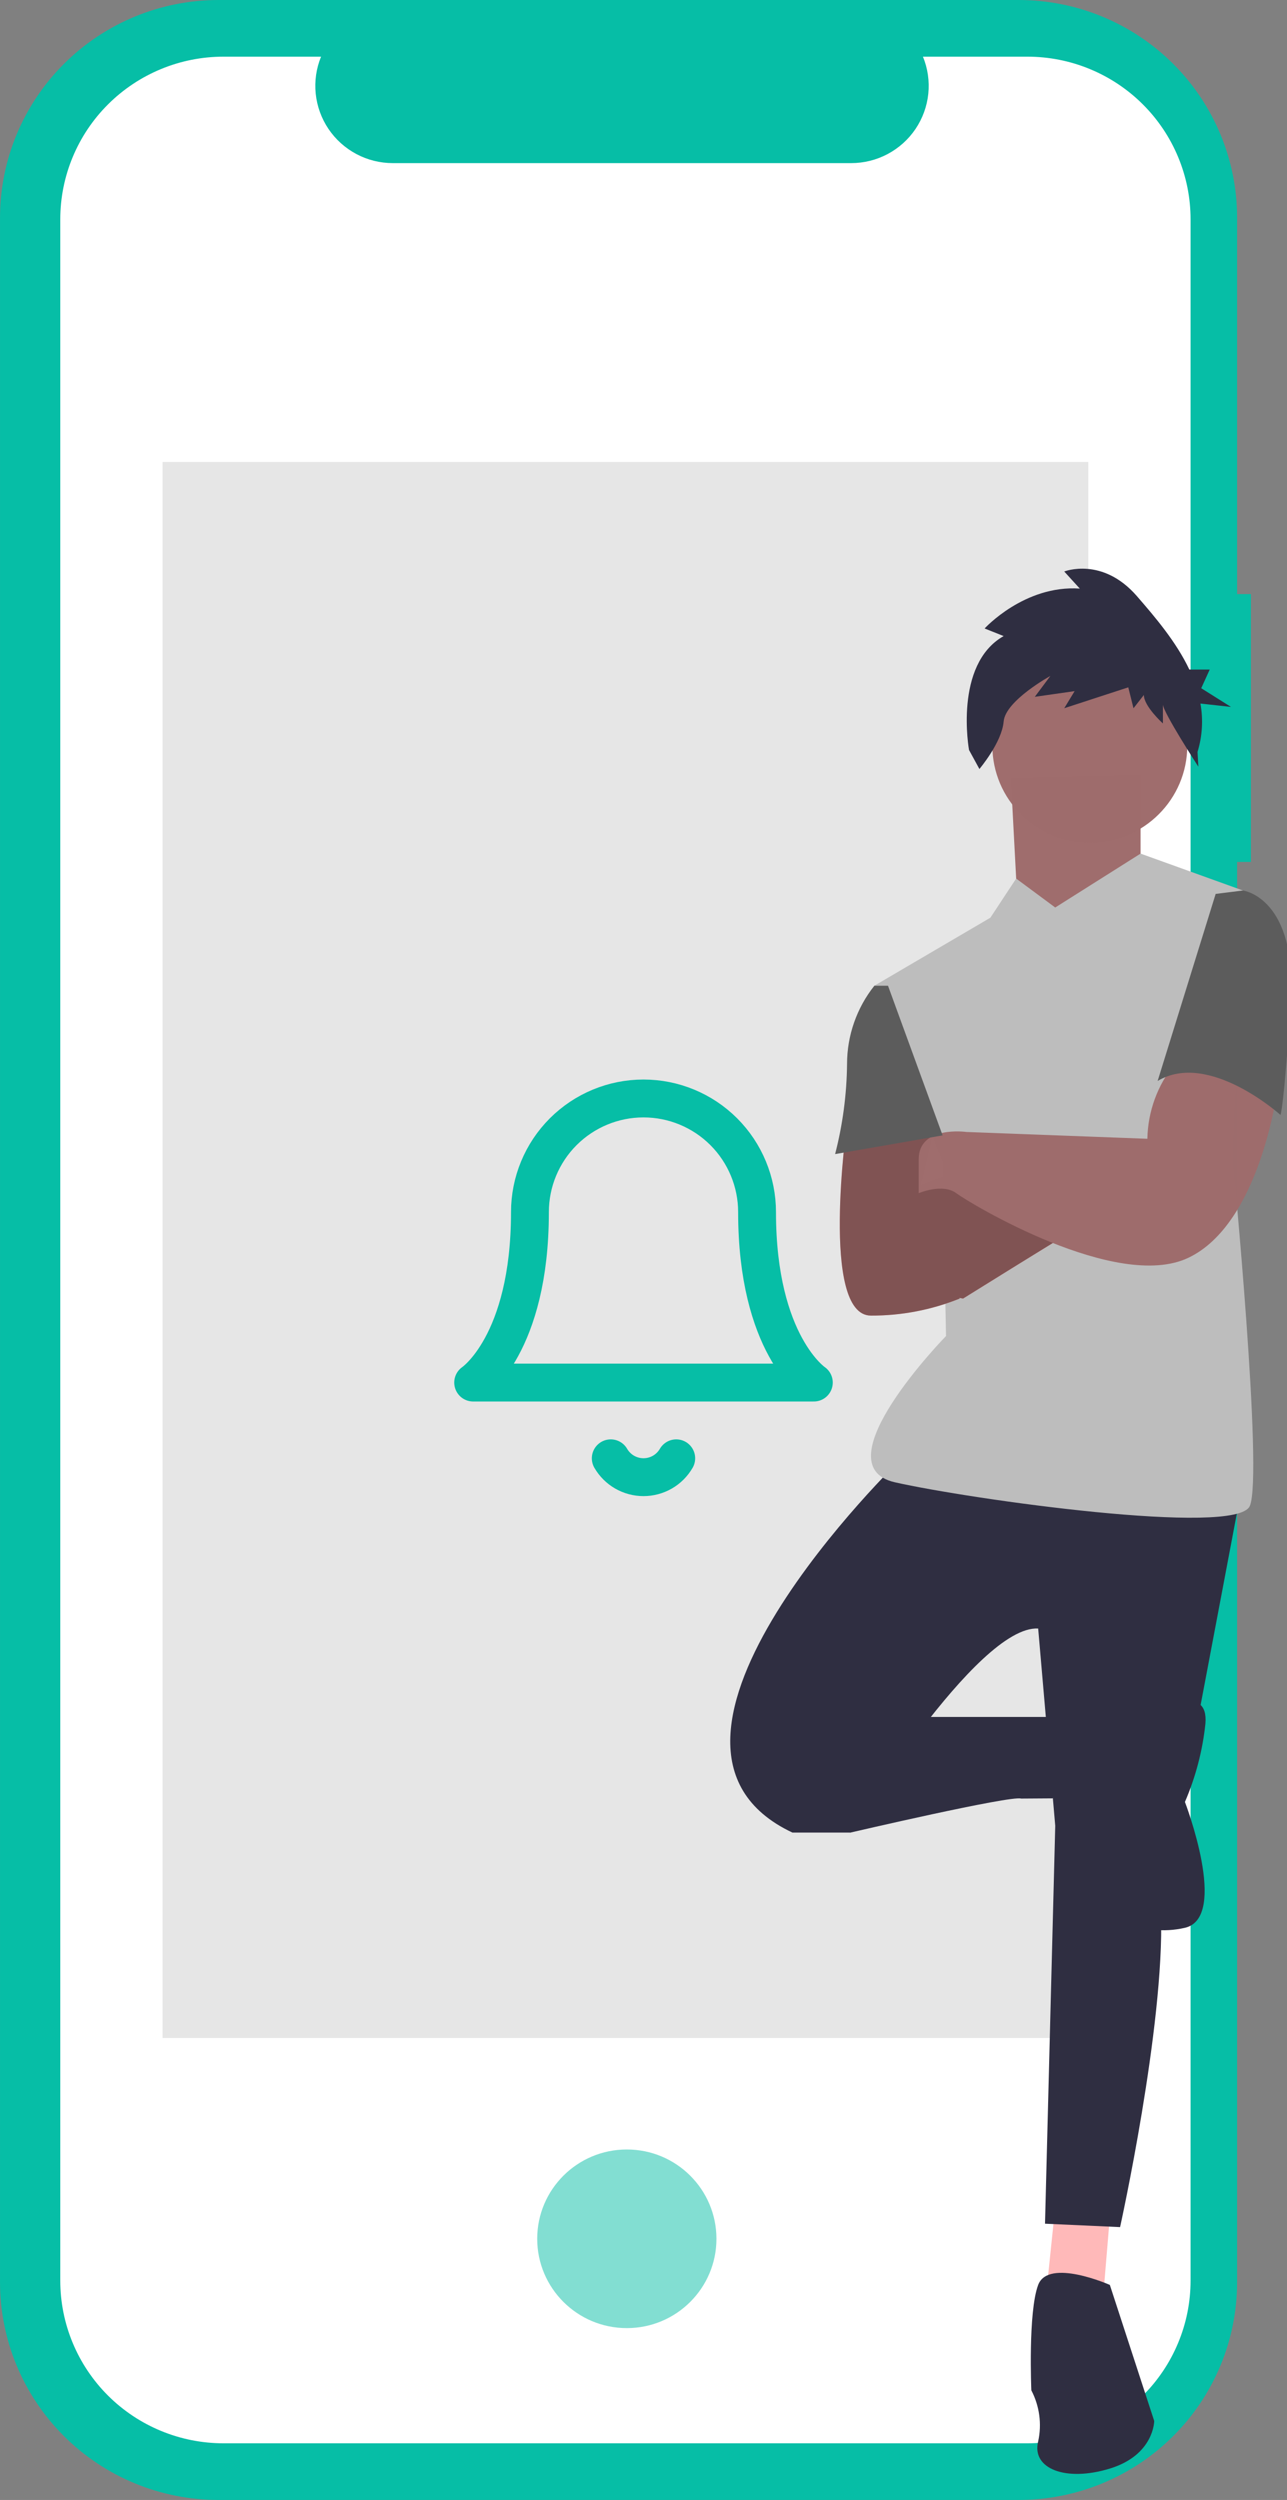 <svg width="68" height="132" viewBox="0 0 68 132" fill="none" xmlns="http://www.w3.org/2000/svg">
<rect x="0" y="0" width="68" height="132" fill="#808080" stroke="none"/>
<g clip-path="url(#clip0)">
<path d="M66.093 31.368H65.364V11.5C65.364 8.45 64.148 5.525 61.982 3.369C59.817 1.212 56.88 0 53.817 0H11.547C8.485 0 5.548 1.212 3.383 3.369C1.217 5.525 0.001 8.45 0.001 11.5V120.501C0.001 123.55 1.217 126.475 3.383 128.632C5.548 130.788 8.485 132 11.547 132H53.817C56.88 132 59.817 130.788 61.982 128.632C64.148 126.475 65.364 123.55 65.364 120.501V45.511H66.093L66.093 31.368Z" fill="#06BEA6"/>
<path d="M54.283 2.992H48.765C49.019 3.611 49.116 4.283 49.048 4.949C48.979 5.615 48.747 6.253 48.373 6.809C47.998 7.364 47.492 7.819 46.899 8.134C46.306 8.449 45.644 8.613 44.972 8.613H20.756C20.084 8.613 19.423 8.449 18.83 8.134C18.237 7.819 17.731 7.364 17.356 6.809C16.982 6.254 16.75 5.615 16.681 4.949C16.613 4.284 16.709 3.612 16.963 2.992H11.809C9.522 2.992 7.328 3.897 5.711 5.508C4.094 7.118 3.185 9.302 3.185 11.58V120.42C3.185 122.698 4.094 124.882 5.711 126.493C7.328 128.103 9.522 129.008 11.809 129.008H54.281C56.569 129.008 58.762 128.103 60.379 126.493C61.996 124.882 62.905 122.698 62.905 120.42V11.579C62.905 9.302 61.996 7.117 60.379 5.507C58.762 3.896 56.569 2.992 54.281 2.992H54.283Z" fill="white"/>
<path d="M57.503 24.393H8.589V107.607H57.503V24.393Z" fill="#E6E6E6"/>
<path opacity="0.5" d="M33.119 122.926C35.734 122.926 37.854 120.814 37.854 118.21C37.854 115.605 35.734 113.494 33.119 113.494C30.504 113.494 28.384 115.605 28.384 118.21C28.384 120.814 30.504 122.926 33.119 122.926Z" fill="#06BEA6"/>
<path d="M55.755 116.515L55.214 121.723L58.279 121.364L58.64 117.054L55.755 116.515Z" fill="#FFB9B9"/>
<path d="M47.64 77.008C47.64 77.008 31.952 92.093 41.87 96.762H44.935C44.935 96.762 51.607 85.807 54.853 85.987L55.755 96.403L55.214 117.413L59.181 117.593C59.181 117.593 61.525 106.998 61.345 101.072L65.492 79.163L47.64 77.008Z" fill="#2F2E41"/>
<path d="M42.771 96.043L44.935 96.761C44.935 96.761 53.41 94.786 53.95 94.966L55.628 94.954L55.574 90.656H48.361L42.771 96.043Z" fill="#2F2E41"/>
<path d="M58.64 120.645C58.64 120.645 55.394 119.209 54.853 120.645C54.312 122.082 54.492 126.212 54.492 126.212C54.925 127.041 55.053 127.994 54.853 128.906C54.492 130.342 56.296 131.061 58.64 130.342C60.984 129.624 60.984 127.828 60.984 127.828L58.64 120.645Z" fill="#2F2E41"/>
<path d="M61.344 90.296C61.344 90.296 63.869 88.859 63.689 91.014C63.539 92.437 63.174 93.83 62.607 95.144C62.607 95.144 64.951 101.25 62.607 101.789C60.263 102.327 58.459 101.07 58.459 100.172C58.459 99.274 61.344 90.296 61.344 90.296Z" fill="#2F2E41"/>
<path d="M53.41 41.093L53.771 47.917L56.837 50.61L60.263 45.761V40.913L53.41 41.093Z" fill="#9E6C6C" fill-opacity="0.99"/>
<path d="M55.754 47.917L53.69 46.389L52.328 48.455L46.197 52.047L49.803 61.385L49.984 70.543C49.984 70.543 43.312 77.367 47.279 78.265C51.246 79.163 65.311 81.138 66.033 79.522C66.754 77.906 65.131 61.205 65.131 61.205L65.672 47.019L60.263 45.071L55.754 47.917Z" fill="#BDBDBD"/>
<path d="M44.755 59.29C44.755 59.29 43.312 69.465 46.017 69.465C47.623 69.471 49.216 69.166 50.705 68.567L48.542 63.001L49.443 59.23L44.755 59.29Z" fill="#FFB9B9"/>
<path d="M48.902 68.209L50.886 68.568C50.886 68.568 56.656 64.977 57.017 64.797C57.377 64.617 51.246 61.565 51.246 61.565L47.099 63.181L48.902 68.209Z" fill="#FFB9B9"/>
<path d="M51.246 61.564L48.642 62.579L49.443 59.23L44.755 59.29C44.755 59.29 43.312 69.465 46.017 69.465C47.624 69.471 49.216 69.166 50.706 68.567L50.692 68.532L50.886 68.567C50.886 68.567 56.656 64.976 57.017 64.796C57.378 64.616 51.246 61.564 51.246 61.564Z" fill="#805353"/>
<path d="M57.582 44.498C60.426 44.498 62.731 42.202 62.731 39.37C62.731 36.538 60.426 34.242 57.582 34.242C54.738 34.242 52.433 36.538 52.433 39.37C52.433 42.202 54.738 44.498 57.582 44.498Z" fill="#9E6C6C" fill-opacity="0.99"/>
<path d="M53.029 33.585L52.023 33.184C52.023 33.184 54.127 30.878 57.053 31.078L56.23 30.176C56.23 30.176 58.242 29.374 60.072 31.479C61.033 32.586 62.146 33.888 62.84 35.353H63.917L63.468 36.339L65.041 37.326L63.426 37.148C63.579 38 63.526 38.875 63.273 39.702L63.316 40.482C63.316 40.482 61.444 37.597 61.444 37.196V38.199C61.444 38.199 60.438 37.296 60.438 36.695L59.889 37.397L59.614 36.292L56.23 37.395L56.779 36.492L54.675 36.793L55.498 35.69C55.498 35.69 53.12 36.994 53.029 38.097C52.937 39.2 51.748 40.604 51.748 40.604L51.2 39.601C51.2 39.601 50.377 35.089 53.029 33.585Z" fill="#2F2E41"/>
<path d="M62.066 56.177C61.156 57.297 60.648 58.688 60.623 60.128L51.066 59.769C51.066 59.769 48.541 59.41 48.541 61.205V63.001C48.541 63.001 49.804 62.462 50.525 63.001C51.246 63.54 59 68.209 62.787 66.413C66.574 64.617 67.475 57.614 67.475 57.614C67.475 57.614 64.049 54.74 62.066 56.177Z" fill="#9E6C6C" fill-opacity="0.99"/>
<path d="M64.231 47.199L65.673 47.019C65.673 47.019 68.558 47.378 68.198 52.945C67.837 58.512 67.657 58.871 67.657 58.871C67.657 58.871 63.87 55.459 61.165 57.075L64.231 47.199Z" fill="#5C5C5C"/>
<path d="M46.919 52.048H46.197C45.263 53.223 44.755 54.679 44.755 56.178C44.738 57.784 44.526 59.382 44.124 60.937L49.804 59.949L46.919 52.048Z" fill="#5C5C5C"/>
<path d="M40 64C40 62.409 39.368 60.883 38.243 59.757C37.117 58.632 35.591 58 34 58C32.409 58 30.883 58.632 29.757 59.757C28.632 60.883 28 62.409 28 64C28 71 25 73 25 73H43C43 73 40 71 40 64Z" stroke="#06BEA6" stroke-width="2" stroke-linecap="round" stroke-linejoin="round"/>
<path d="M35.73 77C35.554 77.303 35.302 77.555 34.998 77.73C34.695 77.904 34.35 77.996 34 77.996C33.65 77.996 33.305 77.904 33.002 77.73C32.698 77.555 32.446 77.303 32.27 77" stroke="#06BEA6" stroke-width="2" stroke-linecap="round" stroke-linejoin="round"/>
</g>
<defs>
<clipPath id="clip0">
<rect width="68" height="132" fill="white"/>
</clipPath>
</defs>
</svg>
